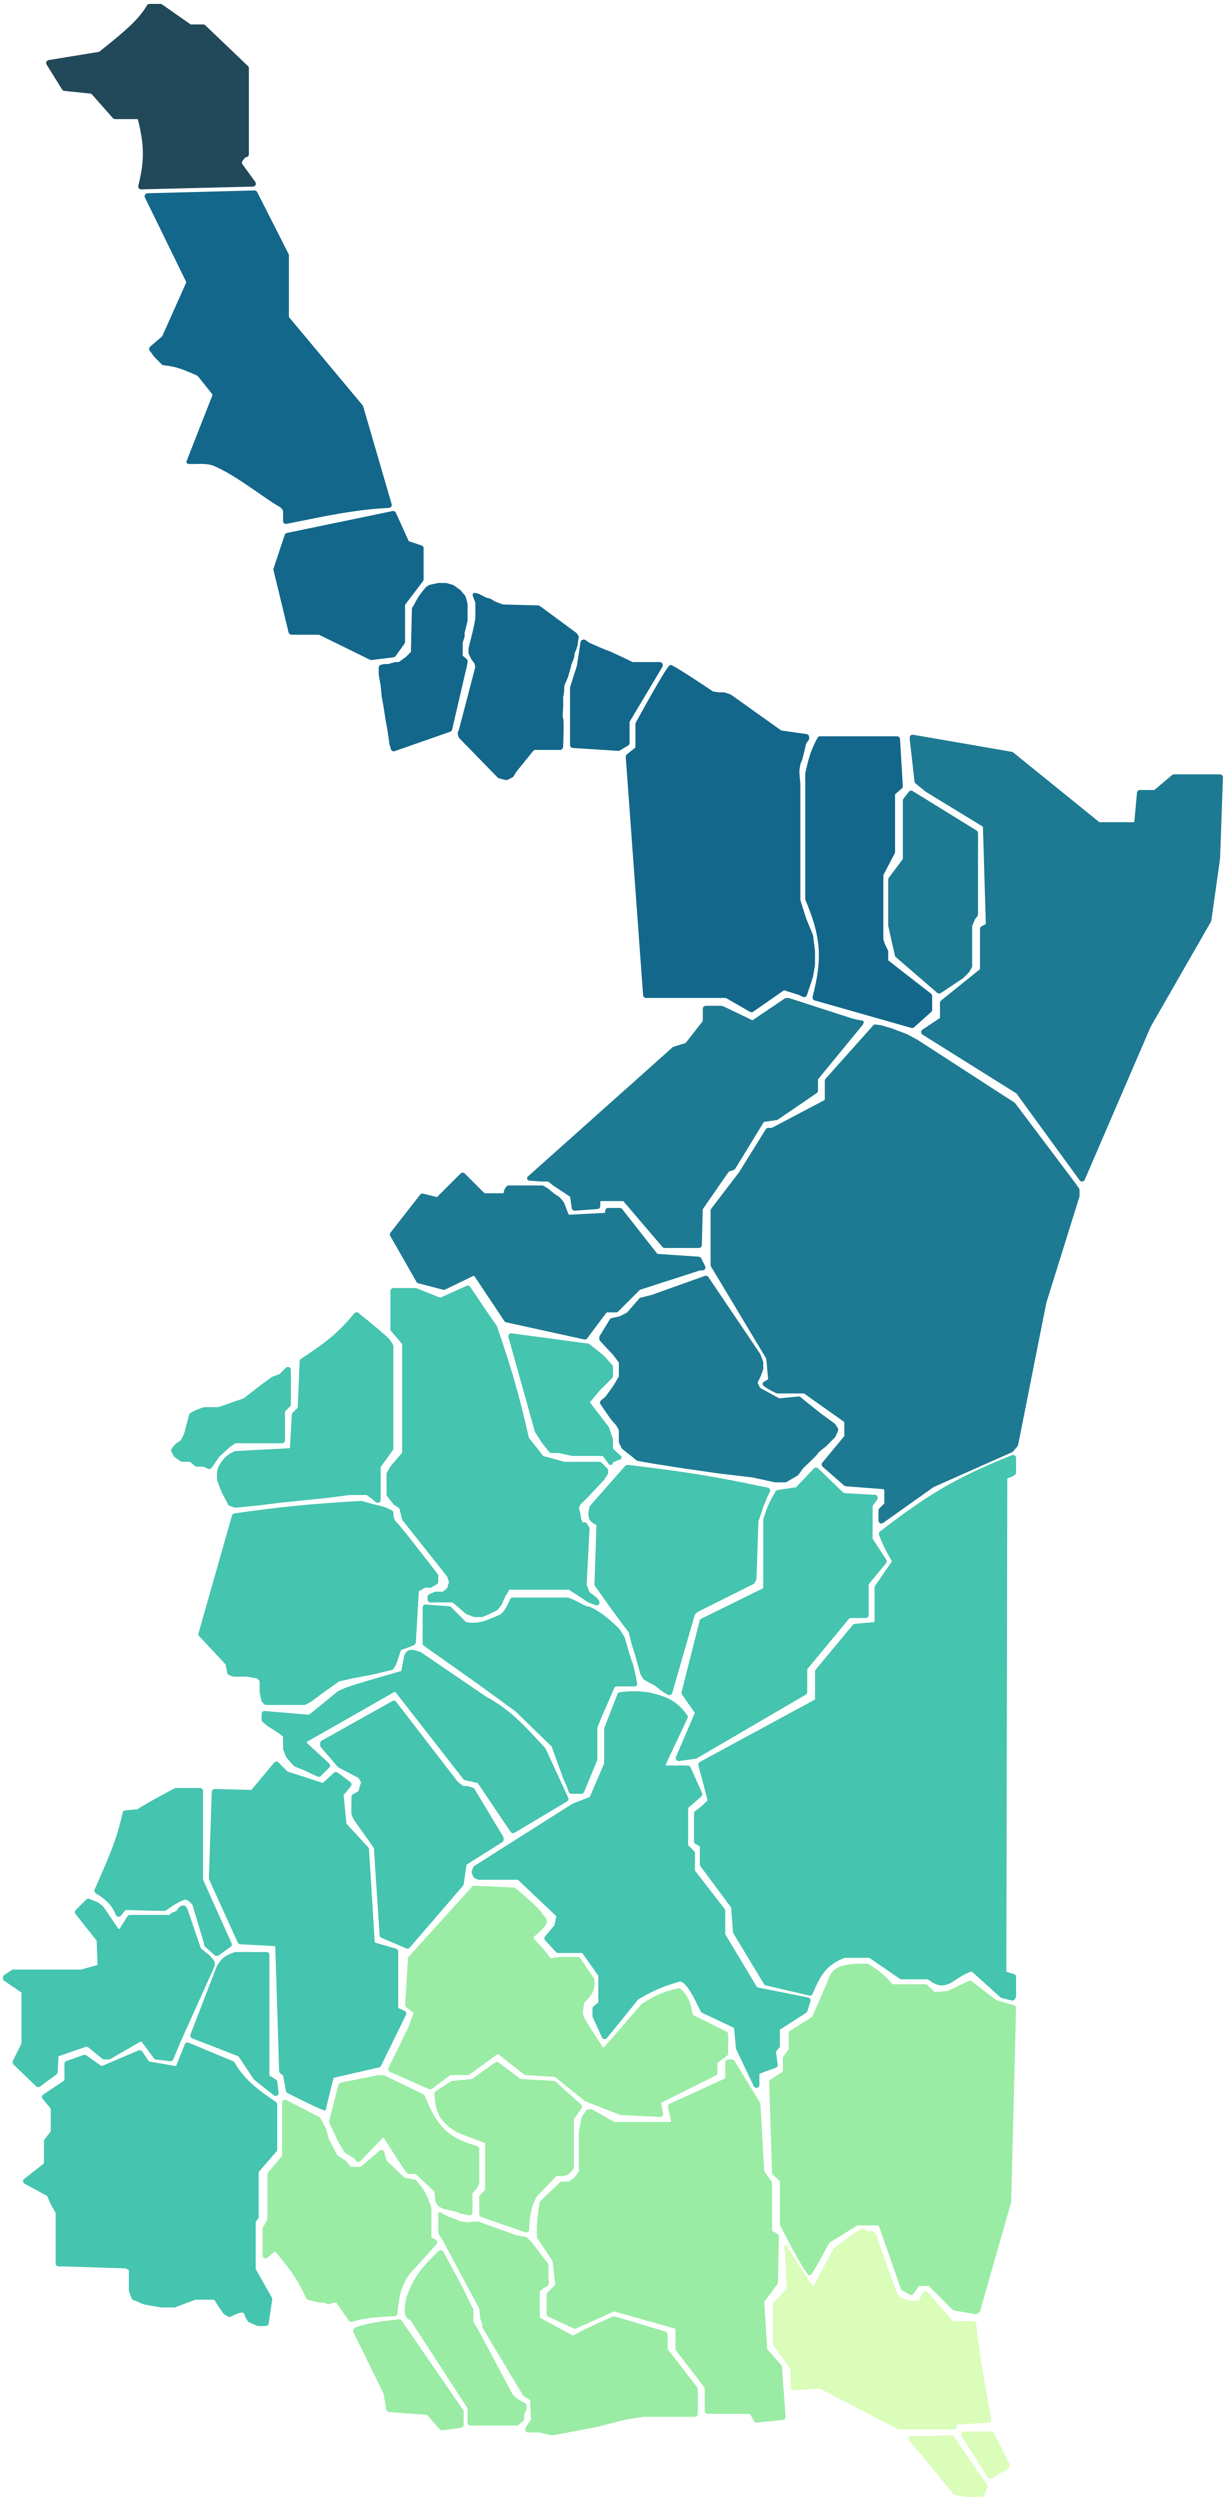 <svg width="627" height="1280" viewBox="0 0 627 1280" fill="none" xmlns="http://www.w3.org/2000/svg">
<g id="Fiscalias_de_Distrito_FGJ">
<rect width="627" height="1280" fill="white"/>
<path id="FD1-NuevoLaredo" d="M32.241 45.583L24.29 32.772C23.914 32.167 24.274 31.373 24.978 31.258L50.743 27.042C50.912 27.014 51.073 26.942 51.206 26.836C65.078 15.822 71.56 10.08 75.709 3.005C75.891 2.694 76.223 2.5 76.583 2.5H82.185C82.39 2.5 82.59 2.563 82.758 2.681L97.242 12.819C97.41 12.937 97.61 13 97.815 13H104.099C104.356 13 104.604 13.099 104.79 13.277L126.691 34.205C126.888 34.393 127 34.654 127 34.928V79C127 79.552 126.552 80 126 80H125.981C125.677 80 125.39 80.138 125.2 80.375L123.719 82.226C123.577 82.403 123.5 82.624 123.5 82.851V83.675C123.5 83.886 123.567 84.092 123.691 84.263L130.38 93.459C130.854 94.111 130.401 95.027 129.596 95.047L72.326 96.467C71.662 96.484 71.166 95.859 71.328 95.215C74.5 82.514 74.482 74.746 71.188 61.263C71.079 60.817 70.678 60.5 70.219 60.5H58.95C58.664 60.5 58.391 60.377 58.202 60.163L47.258 47.792C47.092 47.604 46.862 47.486 46.612 47.46L32.988 46.05C32.68 46.019 32.404 45.846 32.241 45.583Z" fill="#22495A" stroke="#22495A"/>
<g id="FD2-Reynosa">
<path id="RioBravo" d="M459.557 377.5H420.09C419.726 377.5 419.39 377.698 419.216 378.018C416.124 383.714 414.782 387.841 413.023 395.893C413.008 395.963 413 396.033 413 396.105V460.32C413 460.454 413.028 460.566 413.081 460.69C421.366 480.271 421.648 491.38 416.746 510.546C416.612 511.073 416.918 511.619 417.441 511.768L466.97 525.849C467.3 525.943 467.655 525.861 467.91 525.633L476.667 517.798C476.879 517.608 477 517.337 477 517.053V509.989C477 509.68 476.858 509.389 476.614 509.2L454.886 492.3C454.642 492.111 454.5 491.82 454.5 491.511V487.259C454.5 487.089 454.457 486.923 454.376 486.774C453.512 485.181 452 482.024 452 480.5V474V463V448.245C452 448.084 452.039 447.925 452.113 447.783L457.887 436.717C457.961 436.575 458 436.416 458 436.255V406.954C458 406.665 458.124 406.391 458.341 406.201L461.631 403.322C461.864 403.119 461.989 402.82 461.971 402.511L460.555 378.441C460.524 377.913 460.087 377.5 459.557 377.5Z" fill="#13678B" stroke="#13678B"/>
<path id="Reynosa" d="M326.111 370.296C327.526 367.693 342.073 341 343.5 341C344.923 341 362.985 353.143 364.846 354.396C364.955 354.47 365.066 354.513 365.196 354.539C366.098 354.713 367.758 355 368.5 355H370.838C370.945 355 371.052 355.017 371.154 355.051L373.858 355.953C373.952 355.984 374.041 356.029 374.122 356.087L399.802 374.359C399.932 374.452 400.082 374.512 400.24 374.534L413.141 376.377C413.634 376.448 414 376.87 414 377.367V378.167C414 378.383 413.93 378.594 413.8 378.767L412.629 380.327C412.544 380.441 412.484 380.57 412.453 380.709C411.769 383.774 410.391 389.609 410 390C409.6 390.4 409.167 393.167 409 394.5V396L409.5 401.5V421.5V440V460.846C409.5 460.948 409.516 461.05 409.546 461.147L412.5 470.5L415.949 478.876C415.983 478.958 416.006 479.045 416.017 479.133L417 487V493.917C417 493.972 416.995 494.027 416.986 494.082L416.013 499.923C416.004 499.974 415.992 500.025 415.975 500.074L412.865 509.406C412.672 509.983 412.013 510.256 411.469 509.984L409.572 509.036C409.524 509.012 409.474 508.992 409.423 508.976L401.968 506.646C401.673 506.554 401.352 506.603 401.098 506.78L385.521 517.637C385.203 517.858 384.786 517.876 384.45 517.682L372.232 510.634C372.08 510.546 371.908 510.5 371.732 510.5H330.93C330.406 510.5 329.971 510.095 329.932 509.573L321.038 387.525C321.014 387.196 321.154 386.877 321.411 386.671L325.625 383.3C325.862 383.11 326 382.823 326 382.519V370.754C326 370.587 326.031 370.443 326.111 370.296Z" fill="#13678B" stroke="#13678B"/>
<path id="DiazOrdaz" d="M296.012 340.923L297.87 328.848C297.945 328.36 298.364 328 298.858 328H299.167C299.383 328 299.594 328.07 299.767 328.2L301.41 329.432C301.47 329.477 301.533 329.515 301.601 329.545C304.635 330.892 310.604 333.5 311 333.5C311.394 333.5 319.567 337.374 323.798 339.403C323.933 339.468 324.078 339.5 324.228 339.5H338C338.552 339.5 339 339.948 339 340.5V340.724C339 340.905 338.951 341.082 338.859 341.237L322.141 369.263C322.049 369.418 322 369.595 322 369.776V380.434C322 380.785 321.816 381.111 321.514 381.291L319.5 382.5L317.267 383.84C317.093 383.944 316.892 383.993 316.689 383.98L293.5 382.5C292.948 382.5 292.5 382.052 292.5 381.5V352.155C292.5 352.052 292.516 351.95 292.547 351.852L295.976 341.074C295.992 341.025 296.004 340.974 296.012 340.923Z" fill="#13678B" stroke="#13678B"/>
<path id="Camargo" d="M243.936 308.33L242.632 304.852C242.552 304.638 242.604 304.396 242.766 304.234C242.911 304.089 243.122 304.03 243.321 304.08L244.894 304.473C244.964 304.491 245.033 304.516 245.098 304.549L247 305.5L248.902 306.451C248.967 306.484 249.036 306.509 249.106 306.527L250.856 306.964C250.951 306.988 251.043 307.026 251.128 307.077L253.422 308.453C253.474 308.484 253.529 308.511 253.585 308.532L257.343 309.941C257.447 309.98 257.557 310.002 257.667 310.005L275.686 310.492C275.891 310.497 276.088 310.565 276.253 310.686L294.859 324.396C294.952 324.465 295.033 324.549 295.097 324.646L295.77 325.655C295.917 325.876 295.97 326.145 295.921 326.406C295.746 327.336 295.5 328.812 295.5 329.5C295.5 330.5 295 331 295 331.5C295 331.875 294.415 333.157 294.067 333.865C294.023 333.955 293.992 334.05 293.975 334.148L293.52 336.881C293.507 336.96 293.484 337.037 293.453 337.111C292.94 338.314 292 340.612 292 341C292 341.4 291.667 342.5 291.5 343L290.5 346.5C290.167 347.333 289.4 349.2 289 350C288.5 351 288.5 352.5 288.5 353.5C288.5 354.27 288.191 356.03 288.019 356.903C288.006 356.968 288 357.032 288 357.098V362C288 362.5 287.5 367.5 288 368C288.4 368.4 288.167 377.167 288 381.5V382.264C288 382.419 287.964 382.572 287.894 382.711L287.776 382.947C287.607 383.286 287.261 383.5 286.882 383.5H275H273.914C273.649 383.5 273.395 383.605 273.207 383.793L272.5 384.5L264 395L262.65 397.25C262.552 397.413 262.41 397.545 262.24 397.63L261.5 398L259.831 398.835C259.617 398.941 259.373 398.968 259.141 398.91L255.775 398.069C255.595 398.024 255.431 397.93 255.302 397.797L235.66 377.664C235.555 377.556 235.475 377.426 235.427 377.282L235.051 376.154C235.017 376.052 235 375.945 235 375.838V375.236C235 375.081 235.036 374.928 235.106 374.789L235.453 374.093C235.484 374.031 235.509 373.966 235.526 373.899L243.935 341.747C243.978 341.585 243.979 341.415 243.938 341.252L243.549 339.696C243.517 339.567 243.459 339.445 243.379 339.338L242.054 337.572C242.018 337.524 241.987 337.473 241.96 337.419L241.5 336.5L240.606 334.711C240.536 334.572 240.5 334.419 240.5 334.264V332.123C240.5 332.041 240.51 331.96 240.53 331.881L241.5 328L242.5 324L243.5 319.5L243.986 316.582C243.995 316.527 244 316.472 244 316.417V313V308.681C244 308.561 243.978 308.442 243.936 308.33Z" fill="#13678B" stroke="#13678B"/>
<path id="Guerrero" d="M95.795 144.08L74.683 100.898C74.364 100.244 74.828 99.478 75.555 99.459L130.368 98.017C130.754 98.007 131.111 98.219 131.286 98.564L147.392 130.287C147.463 130.427 147.5 130.582 147.5 130.739V162.137C147.5 162.372 147.582 162.599 147.732 162.778L185.366 207.839C185.454 207.945 185.52 208.068 185.558 208.201L200.144 258.279C200.325 258.901 199.874 259.528 199.227 259.561C182.406 260.422 169.113 263.193 146.707 267.754C146.087 267.881 145.5 267.408 145.5 266.776V261.77C145.5 260.901 144.143 259.396 143.367 259.003C137.424 255.993 121.062 242.711 109.5 238C104.588 235.998 95.5 238 96 236.5C96.463 235.111 107.638 206.728 109.295 202.52C109.427 202.186 109.362 201.827 109.138 201.548L101.653 192.192C101.553 192.066 101.421 191.965 101.274 191.9C94.376 188.862 90.392 187.137 83.866 186.532C83.631 186.511 83.409 186.408 83.242 186.242L79.55 182.55C79.517 182.517 79.486 182.481 79.457 182.443L77.062 179.25C76.746 178.828 76.811 178.233 77.211 177.89L83.329 172.646C83.442 172.55 83.531 172.43 83.592 172.295L95.809 144.927C95.93 144.656 95.925 144.346 95.795 144.08Z" fill="#13678B" stroke="#13678B"/>
<path id="Mier" d="M201.215 262.163L147.064 273.383C146.715 273.455 146.431 273.708 146.318 274.046L140.591 291.227C140.531 291.406 140.523 291.597 140.568 291.779L148.315 323.736C148.423 324.184 148.825 324.5 149.287 324.5H163.268C163.421 324.5 163.571 324.535 163.708 324.602L189.732 337.368C189.907 337.454 190.103 337.487 190.296 337.463L201.565 336.054C201.842 336.02 202.092 335.871 202.255 335.643L206.814 329.261C206.935 329.091 207 328.888 207 328.68V309.837C207 309.618 207.072 309.406 207.204 309.232L216.296 297.268C216.428 297.094 216.5 296.882 216.5 296.663V280.721C216.5 280.29 216.225 279.908 215.816 279.772L209.415 277.638C209.15 277.55 208.935 277.355 208.82 277.101L202.33 262.73C202.137 262.303 201.674 262.068 201.215 262.163Z" fill="#13678B" stroke="#13678B"/>
<path id="MiguelAleman" d="M194.5 345.41V341.82C194.5 341.343 194.836 340.933 195.304 340.839L196.903 340.519C196.967 340.507 197.033 340.5 197.099 340.5H198.86C198.953 340.5 199.045 340.487 199.135 340.462L202.365 339.538C202.455 339.513 202.547 339.5 202.64 339.5H204.167C204.383 339.5 204.594 339.43 204.767 339.3L206.5 338L207.918 337.055C207.972 337.018 208.023 336.977 208.07 336.93L209.5 335.5L210.716 334.284C210.898 334.102 211.003 333.856 211.009 333.599L211.494 311.791C211.498 311.601 211.556 311.416 211.661 311.258L212.5 310L213.5 308L215 305.5L216.5 303.5L218.403 301.121C218.467 301.041 218.544 300.971 218.629 300.914L219.845 300.104C219.947 300.035 220.062 299.986 220.182 299.959L224.393 299.024C224.464 299.008 224.537 299 224.61 299H228.36C228.453 299 228.545 299.013 228.635 299.038L231.834 299.953C231.944 299.984 232.048 300.034 232.14 300.1L235.395 302.425C235.465 302.475 235.528 302.533 235.582 302.599L237.865 305.338C237.954 305.445 238.02 305.569 238.058 305.703L238.962 308.865C238.987 308.955 239 309.047 239 309.14V312.5V317.877C239 317.959 238.99 318.04 238.97 318.119L237.53 323.881C237.51 323.96 237.5 324.041 237.5 324.123V325.838C237.5 325.945 237.483 326.052 237.449 326.154L236.551 328.846C236.517 328.948 236.5 329.055 236.5 329.162V333.5V335.519C236.5 335.823 236.638 336.11 236.875 336.3L238.625 337.7C238.862 337.89 239 338.177 239 338.481V339.386C239 339.462 238.991 339.537 238.974 339.611L231.124 373.464C231.047 373.798 230.804 374.069 230.481 374.182L202.001 384.15C201.458 384.34 200.867 384.034 200.709 383.481L200 381L199 374L198 368.5L197 362L196 356.5L195.5 351L194.516 345.589C194.505 345.53 194.5 345.47 194.5 345.41Z" fill="#13678B" stroke="#13678B"/>
</g>
<g id="FD3-Matamoros">
<path id="Cruillas" d="M334 663.5L361.269 653.761C361.699 653.607 362.179 653.765 362.434 654.143L388.934 693.402C388.978 693.467 389.014 693.537 389.041 693.611L390.436 697.33C390.478 697.442 390.5 697.561 390.5 697.681V700.819C390.5 700.939 390.478 701.058 390.436 701.17L389 705L387.724 707.553C387.583 707.834 387.583 708.166 387.724 708.447L388.86 710.719C388.951 710.902 389.096 711.052 389.275 711.15L394.5 714L398.729 716.349C398.905 716.447 399.108 716.49 399.309 716.471L409.085 715.54C409.351 715.514 409.615 715.596 409.82 715.767L412.5 718L420 724L427.338 729.381C427.445 729.459 427.535 729.559 427.604 729.673L428.737 731.562C428.902 731.837 428.925 732.175 428.799 732.47L427.576 735.323C427.526 735.44 427.454 735.546 427.364 735.636L426 737L422.559 740.441C422.52 740.48 422.478 740.515 422.434 740.548C421.244 741.402 418.893 743.215 418.5 744C418.104 744.792 413.431 749.24 411.073 751.432C411.023 751.478 410.98 751.528 410.941 751.583L408.625 754.826C408.542 754.941 408.437 755.037 408.315 755.108L402.734 758.364C402.581 758.453 402.407 758.5 402.23 758.5H397.107C397.036 758.5 396.965 758.492 396.895 758.477L385.5 756L368.5 754L351 751.5L335 749L326.762 747.546C326.59 747.516 326.43 747.441 326.296 747.33L323.5 745L319.179 741.639C319.061 741.548 318.965 741.431 318.899 741.297L317.606 738.711C317.536 738.572 317.5 738.419 317.5 738.264V735.5V732.277C317.5 732.096 317.451 731.918 317.357 731.762L316.043 729.572C316.015 729.524 315.982 729.479 315.945 729.436L313 726L308.016 718.751C307.724 718.326 307.803 717.747 308.2 717.416L310.405 715.58C310.468 715.527 310.525 715.466 310.573 715.4L314.5 710L317.357 705.238C317.451 705.082 317.5 704.904 317.5 704.723V701V697.833C317.5 697.617 317.43 697.406 317.3 697.233L314.5 693.5L307.769 686.288C307.596 686.103 307.5 685.859 307.5 685.606V684.781C307.5 684.597 307.551 684.417 307.647 684.26L312.778 675.863C312.92 675.631 313.15 675.467 313.415 675.408L317.38 674.527C317.46 674.509 317.537 674.482 317.61 674.445L321.322 672.589C321.439 672.53 321.544 672.449 321.63 672.35L327.793 665.239C327.928 665.083 328.107 664.973 328.306 664.923L334 663.5Z" fill="#1D7A92" stroke="#1D7A92"/>
<path id="Burgos" d="M224.4 613.1L236.293 601.207C236.683 600.817 237.317 600.817 237.707 601.207L247.707 611.207C247.895 611.395 248.149 611.5 248.414 611.5H257.64C258.115 611.5 258.5 611.115 258.5 610.64C258.5 610.547 258.515 610.455 258.544 610.368L258.958 609.127C258.986 609.043 259.025 608.963 259.074 608.889L259.703 607.945C259.889 607.667 260.201 607.5 260.535 607.5H277.723C277.904 607.5 278.082 607.549 278.238 607.643L280.434 608.96C280.478 608.987 280.52 609.017 280.559 609.049L283.5 611.5L286.371 613.414C286.456 613.471 286.533 613.541 286.597 613.621L288.4 615.876C288.466 615.958 288.519 616.05 288.556 616.149L290 620L290.734 621.836C290.893 622.233 291.287 622.485 291.714 622.463L309.551 621.549C310.083 621.521 310.5 621.082 310.5 620.55V620C310.5 619.448 310.948 619 311.5 619H317.515C317.821 619 318.111 619.141 318.3 619.381L336.225 642.151C336.4 642.373 336.661 642.511 336.943 642.53L357.929 643.961C358.283 643.985 358.597 644.195 358.756 644.512L360.776 648.553C361.109 649.218 360.625 650 359.882 650H358.657C358.553 650 358.449 650.016 358.35 650.048L327.73 659.926C327.579 659.975 327.442 660.058 327.329 660.171L316.293 671.207C316.105 671.395 315.851 671.5 315.586 671.5H311C310.685 671.5 310.389 671.648 310.2 671.9L300.386 684.985C300.151 685.299 299.754 685.446 299.372 685.362L259.394 676.586C259.141 676.531 258.92 676.38 258.776 676.164L243.483 653.225C243.206 652.809 242.665 652.662 242.216 652.88L227.831 659.84C227.617 659.943 227.374 659.967 227.144 659.908L214.408 656.606C214.147 656.538 213.925 656.368 213.791 656.134L200.333 632.583C200.132 632.23 200.163 631.791 200.413 631.471L215.6 612.013C215.843 611.701 216.247 611.562 216.631 611.658L223.451 613.363C223.791 613.448 224.152 613.348 224.4 613.1Z" fill="#1D7A92" stroke="#1D7A92"/>
<path id="ValleHermoso" d="M463.211 409.229L465.949 405.709C466.262 405.305 466.829 405.203 467.264 405.472L500.025 425.707C500.32 425.889 500.5 426.211 500.5 426.558V468.167C500.5 468.383 500.43 468.594 500.3 468.767L499.072 470.404C499.024 470.468 498.984 470.537 498.953 470.61L497.581 473.811C497.528 473.936 497.5 474.07 497.5 474.205V494.723C497.5 494.904 497.451 495.082 497.357 495.238L496.063 497.394C496.021 497.465 495.971 497.529 495.913 497.587L493.07 500.43C493.023 500.477 492.972 500.518 492.918 500.555L488.5 503.5L481.633 508.078C481.259 508.327 480.765 508.297 480.424 508.003L459.247 489.714C459.087 489.575 458.974 489.388 458.927 489.182L457.5 483L455.524 474.107C455.508 474.036 455.5 473.963 455.5 473.89V450.333C455.5 450.117 455.57 449.906 455.7 449.733L462.8 440.267C462.93 440.094 463 439.883 463 439.667V409.843C463 409.621 463.074 409.405 463.211 409.229Z" fill="#1D7A92" stroke="#1D7A92"/>
<path id="Matamoros" d="M468.954 400.096L466.5 378.5V377.688C466.5 377.067 467.059 376.597 467.671 376.703L518.244 385.456C518.412 385.485 518.57 385.556 518.702 385.664L562.725 421.277C562.903 421.421 563.125 421.5 563.354 421.5H580.587C581.104 421.5 581.536 421.106 581.583 420.591L582.917 405.909C582.964 405.394 583.396 405 583.913 405H591.135C591.371 405 591.599 404.917 591.779 404.765L600.721 397.235C600.901 397.083 601.129 397 601.365 397H624.964C625.53 397 625.983 397.47 625.963 398.035L624.5 439.5L620.027 471.309C620.009 471.435 619.967 471.557 619.904 471.667L589 525.5L555.194 603.89C554.888 604.601 553.924 604.709 553.468 604.083L521.114 559.656C521.039 559.553 520.944 559.465 520.836 559.397L472.811 529.321C472.196 528.936 472.184 528.044 472.787 527.642L481.555 521.797C481.833 521.611 482 521.299 482 520.965V513.479C482 513.176 482.137 512.89 482.373 512.7L502.127 496.8C502.363 496.61 502.5 496.324 502.5 496.021V475.618C502.5 475.239 502.714 474.893 503.053 474.724L504.929 473.786C505.277 473.611 505.493 473.251 505.481 472.862L504.016 423.542C504.006 423.204 503.826 422.894 503.537 422.718L474.5 405L469.314 400.757C469.113 400.592 468.984 400.355 468.954 400.096Z" fill="#1D7A92" stroke="#1D7A92"/>
<path id="Mendez" d="M270.742 602.784L344.837 536.645C344.944 536.55 345.071 536.478 345.209 536.436L351.2 534.592C351.395 534.532 351.568 534.414 351.693 534.253L360.288 523.272C360.425 523.096 360.5 522.879 360.5 522.655V516.5C360.5 515.948 360.946 515.5 361.499 515.5H369.5C369.9 515.5 371.333 516.167 372 516.5L384.982 522.751C385.303 522.905 385.681 522.877 385.976 522.678L402.246 511.672C402.412 511.56 402.607 511.5 402.806 511.5H403.842C403.947 511.5 404.051 511.516 404.15 511.548L436.5 522C437.833 522.333 440.7 523 441.5 523C442.3 523 441.833 524 441.5 524.5L418.727 552.223C418.58 552.402 418.5 552.627 418.5 552.858V558.472C418.5 558.802 418.337 559.111 418.064 559.298L398.192 572.869C398.066 572.955 397.921 573.011 397.77 573.033L391.466 573.933C391.171 573.976 390.91 574.147 390.754 574.401L376.191 598.189C376.067 598.39 375.877 598.541 375.654 598.615L373.316 599.395C373.111 599.463 372.933 599.596 372.81 599.774L359.67 618.755C359.559 618.915 359.497 619.104 359.492 619.298L359.025 637.526C359.011 638.068 358.568 638.5 358.025 638.5H340.461C340.168 638.5 339.891 638.372 339.701 638.149L319.799 614.851C319.609 614.628 319.332 614.5 319.039 614.5H308C307.448 614.5 307 614.948 307 615.5V617.571C307 618.095 306.596 618.53 306.074 618.569L294.432 619.431C293.907 619.47 293.442 619.096 293.368 618.575L292.563 612.943C292.523 612.661 292.365 612.41 292.128 612.252L283.5 606.5L281.274 604.719C281.097 604.577 280.876 604.5 280.649 604.5H277.5L271.174 604.048C270.794 604.021 270.5 603.705 270.5 603.325C270.5 603.118 270.588 602.921 270.742 602.784Z" fill="#1D7A92" stroke="#1D7A92"/>
<path id="SanFernando" d="M423.254 552.715L447.643 525.4C447.866 525.15 448.199 525.028 448.53 525.076L451.426 525.489C451.475 525.496 451.524 525.507 451.572 525.522L456.5 527L464.5 530L470 533L514 561.5L519.347 564.903C519.448 564.967 519.537 565.049 519.609 565.145L550 605.5L552.314 608.739C552.435 608.909 552.5 609.112 552.5 609.32V612.348C552.5 612.449 552.485 612.549 552.455 612.645L535.5 667L521.05 739.75C521.017 739.914 520.944 740.067 520.837 740.196L518.649 742.821C518.551 742.939 518.427 743.032 518.287 743.095L478.091 760.96C478.03 760.986 477.973 761.019 477.919 761.058L452.078 779.381C451.416 779.85 450.5 779.377 450.5 778.565V773.414C450.5 773.149 450.605 772.895 450.793 772.707L453.207 770.293C453.395 770.105 453.5 769.851 453.5 769.586V763.118C453.5 762.739 453.286 762.393 452.947 762.224L452.675 762.088C452.56 762.03 452.434 761.995 452.305 761.985L433.332 760.525C433.116 760.509 432.912 760.423 432.75 760.281L421.732 750.641C421.325 750.284 421.275 749.668 421.62 749.251L432.77 735.777C432.919 735.598 433 735.373 433 735.14V728.414C433 728.149 432.895 727.895 432.707 727.707L432.56 727.56C432.52 727.52 432.477 727.484 432.431 727.451L412.26 713.184C412.091 713.064 411.889 713 411.682 713H398.236C398.081 713 397.928 712.964 397.789 712.894L395 711.5L392.5 710L391.394 709.171C390.983 708.863 391.041 708.23 391.5 708L393.462 706.823C393.791 706.625 393.978 706.257 393.943 705.875L393.021 695.728C393.007 695.578 392.96 695.433 392.882 695.304L364.643 648.238C364.549 648.082 364.5 647.904 364.5 647.723V619.838C364.5 619.619 364.572 619.406 364.705 619.231L379 600.5L392.706 578.472C392.889 578.178 393.21 578 393.556 578H395.253C395.415 578 395.575 577.96 395.719 577.885L422.466 563.781C422.795 563.608 423 563.268 423 562.897V553.381C423 553.136 423.09 552.899 423.254 552.715Z" fill="#1D7A92" stroke="#1D7A92"/>
</g>
<g id="FD6-ZonaSur">
<path id="Altamira" d="M403.479 1171.58L402.507 1151.64C402.502 1151.55 402.485 1151.46 402.457 1151.37L402.113 1150.34C402.058 1150.17 402.182 1150 402.358 1150C402.447 1150 402.529 1150.05 402.576 1150.12L415.583 1170.56C415.993 1171.2 416.946 1171.17 417.308 1170.49L427.394 1151.7C427.464 1151.57 427.562 1151.45 427.681 1151.37L438.93 1143.05C438.977 1143.02 439.026 1142.99 439.077 1142.96L441.509 1141.75C441.815 1141.59 442.178 1141.61 442.471 1141.78L444.262 1142.86C444.418 1142.95 444.596 1143 444.777 1143H446.586C446.851 1143 447.105 1143.11 447.293 1143.29L448.317 1144.32C448.437 1144.44 448.525 1144.59 448.571 1144.75L449.5 1148L459.398 1175.22C459.465 1175.4 459.583 1175.56 459.738 1175.68L461.37 1176.9C461.456 1176.97 461.552 1177.02 461.654 1177.05L465.846 1178.45C465.948 1178.48 466.055 1178.5 466.162 1178.5H470.382C470.761 1178.5 471.107 1178.29 471.276 1177.95L473.242 1174.02C473.4 1173.7 473.723 1173.5 474.076 1173.5C474.345 1173.5 474.602 1173.62 474.779 1173.82L487.701 1188.66C487.891 1188.87 488.166 1189 488.455 1189H498.59C499.106 1189 499.537 1189.4 499.587 1189.91C501.149 1205.92 503.481 1217.8 507.297 1238.88C507.404 1239.47 506.97 1240.03 506.37 1240.06L490.445 1240.95C489.915 1240.98 489.5 1241.42 489.5 1241.95V1242.5C489.5 1243.05 489.052 1243.5 488.5 1243.5H460.744C460.584 1243.5 460.426 1243.46 460.284 1243.39L420.249 1222.63C420.086 1222.54 419.903 1222.51 419.72 1222.52L406.569 1223.43C405.991 1223.47 405.5 1223.01 405.5 1222.43V1213.32C405.5 1213.11 405.434 1212.91 405.312 1212.74L396.688 1200.76C396.566 1200.59 396.5 1200.39 396.5 1200.18V1179.89C396.5 1179.64 396.596 1179.4 396.769 1179.21L403.212 1172.31C403.396 1172.11 403.493 1171.85 403.479 1171.58Z" fill="#DAFDB9" stroke="#DAFDB9"/>
<path id="Madero" d="M506.206 1268.03L492.967 1247.03C492.547 1246.37 493.025 1245.5 493.813 1245.5H507.882C508.261 1245.5 508.607 1245.71 508.776 1246.05L516.678 1261.86C516.87 1262.24 516.795 1262.71 516.49 1263.01L515.115 1264.39C515.039 1264.46 514.951 1264.52 514.855 1264.57L511 1266.5L508.252 1268.33C508.088 1268.44 507.895 1268.5 507.697 1268.5H507.052C506.708 1268.5 506.389 1268.32 506.206 1268.03Z" fill="#DAFDB9" stroke="#DAFDB9"/>
<path id="Tampico" d="M488.757 1276.7L466 1249C465.624 1248.62 465.882 1247.98 466.414 1247.97L487.46 1247.51C487.797 1247.5 488.115 1247.67 488.306 1247.95L505.197 1272.56C505.386 1272.83 505.426 1273.19 505.301 1273.5L503.751 1277.37C503.6 1277.75 503.232 1278 502.823 1278H495.576C495.526 1278 495.475 1278 495.424 1277.99L489.378 1277.06C489.135 1277.02 488.914 1276.89 488.757 1276.7Z" fill="#DAFDB9" stroke="#DAFDB9"/>
</g>
<g id="FD4-Victoria">
<path id="Jaumave" d="M107.508 961.766L108.967 917.492C108.985 916.943 109.443 916.511 109.992 916.525L128.516 916.988C128.822 916.996 129.114 916.863 129.31 916.628L140.799 902.841C141.175 902.389 141.859 902.359 142.274 902.774L146.83 907.33C146.942 907.442 147.078 907.525 147.229 907.574L164.943 913.319C165.287 913.431 165.664 913.348 165.93 913.103L171.388 908.065C171.743 907.738 172.28 907.71 172.666 908L179.165 912.874C179.621 913.215 179.7 913.867 179.339 914.307L175.762 918.679C175.594 918.885 175.515 919.148 175.541 919.412L176.967 933.668C176.988 933.883 177.079 934.086 177.226 934.246L188.26 946.239C188.415 946.408 188.508 946.625 188.522 946.854L191.457 994.299C191.483 994.719 191.77 995.079 192.175 995.197L202.78 998.29C203.207 998.414 203.5 998.806 203.5 999.25V1027.85C203.5 1028.25 203.733 1028.6 204.094 1028.76L207.051 1030.08C207.569 1030.31 207.792 1030.92 207.542 1031.43L194.71 1057.57C194.577 1057.84 194.329 1058.04 194.036 1058.11L171.093 1063.36C170.729 1063.45 170.442 1063.73 170.349 1064.09C168.975 1069.42 166.5 1079.23 166.5 1080C166.5 1080.78 154.066 1074.61 147.439 1071.22C147.16 1071.08 146.968 1070.82 146.914 1070.51L145.569 1062.89C145.525 1062.64 145.387 1062.42 145.184 1062.26L143.885 1061.29C143.642 1061.11 143.495 1060.82 143.485 1060.52L141.528 996.92C141.512 996.4 141.101 995.979 140.581 995.952L123.106 995.032C122.734 995.012 122.403 994.787 122.249 994.447L107.597 962.213C107.533 962.073 107.503 961.92 107.508 961.766Z" fill="#45C4AF" stroke="#45C4AF"/>
<path id="SotoLaMarina" d="M520 754C520 755.017 517.846 755.866 516.276 756.304C515.825 756.43 515.499 756.833 515.498 757.301L515.001 1009.25C515.001 1009.7 515.29 1010.09 515.714 1010.21L519.287 1011.29C519.71 1011.41 520 1011.8 520 1012.24V1022.2C520 1022.39 519.942 1022.59 519.832 1022.75L519.391 1023.41C519.156 1023.77 518.726 1023.93 518.316 1023.83L513.241 1022.56C513.083 1022.52 512.936 1022.44 512.815 1022.33L498.368 1009.33C498.136 1009.12 497.819 1009.03 497.515 1009.1C494.99 1009.69 492.483 1011.16 487.5 1014.5C483.149 1016.9 480.547 1016.73 475.77 1013.2C475.596 1013.07 475.383 1013 475.166 1013H461.811C461.608 1013 461.411 1012.94 461.244 1012.82L445.756 1002.18C445.589 1002.06 445.392 1002 445.189 1002H432.691C432.565 1002 432.437 1002.02 432.32 1002.07C423.105 1005.77 419.957 1010.71 415.825 1020.71C415.637 1021.16 415.147 1021.42 414.669 1021.31L392.41 1016.1C392.148 1016.03 391.921 1015.87 391.782 1015.64L376.123 989.703C376.042 989.57 375.994 989.419 375.982 989.263L375.022 976.788C375.008 976.6 374.94 976.42 374.827 976.268L359.198 955.266C359.069 955.093 359 954.884 359 954.669V945.618C359 945.239 358.786 944.893 358.447 944.724L356.553 943.776C356.214 943.607 356 943.261 356 942.882V928.523C356 928.196 356.161 927.889 356.429 927.7C358.636 926.146 360.108 924.904 362.603 922.4C362.849 922.153 362.948 921.793 362.863 921.454C361.421 915.703 360.349 911.631 358.208 903.765C358.086 903.317 358.289 902.844 358.697 902.623L417.476 870.784C417.799 870.609 418 870.271 418 869.904V855.861C418 855.628 418.082 855.402 418.23 855.222L437.235 832.32C437.405 832.115 437.649 831.986 437.914 831.962L447.591 831.083C448.106 831.036 448.5 830.604 448.5 830.087V812.812C448.5 812.609 448.562 812.41 448.678 812.243L457.137 800.024C457.358 799.704 457.374 799.285 457.178 798.949C454.182 793.808 452.574 790.695 450.747 785.685C450.599 785.278 450.738 784.816 451.082 784.552C474.793 766.333 489.481 757.104 518.625 745.543C519.28 745.283 520 745.762 520 746.466V754Z" fill="#45C4AF" stroke="#45C4AF"/>
<path id="SanNicolas" d="M274.46 732.858L260.91 684.463C260.716 683.771 261.293 683.106 262.005 683.202L301.225 688.463C301.405 688.487 301.575 688.56 301.717 688.673L308.936 694.449C308.979 694.483 309.018 694.52 309.055 694.561L313.243 699.215C313.409 699.398 313.5 699.637 313.5 699.884V704.586C313.5 704.851 313.395 705.105 313.207 705.293L307 711.5L302.021 717.384C301.717 717.743 301.705 718.266 301.992 718.64L311.397 730.866C311.465 730.955 311.518 731.054 311.553 731.16L313.449 736.846C313.483 736.948 313.5 737.055 313.5 737.162V741.558C313.5 741.839 313.619 742.108 313.827 742.298L317.629 745.754C318.113 746.194 317.802 747 317.147 747C317.05 747 316.954 747.02 316.865 747.058L313.914 748.323C313.663 748.43 313.5 748.677 313.5 748.95C313.5 749.607 312.664 749.886 312.27 749.36L309.3 745.4C309.111 745.148 308.815 745 308.5 745H305.5H299.5H293.114C293.038 745 292.963 744.991 292.889 744.974L286.611 743.526C286.537 743.509 286.462 743.5 286.386 743.5H282.481C282.177 743.5 281.89 743.362 281.7 743.125L278 738.5L274.579 733.125C274.527 733.042 274.487 732.952 274.46 732.858Z" fill="#45C4AF" stroke="#45C4AF"/>
<path id="SanCarlos" d="M200.5 680.63V661.5V661C200.5 660.448 200.948 660 201.5 660H202.5H212.807C212.935 660 213.061 660.024 213.179 660.072L225.106 664.843C225.358 664.943 225.64 664.937 225.887 664.827L239.228 658.846C239.674 658.646 240.197 658.795 240.468 659.201C244.536 665.296 252.143 676.604 253.898 678.871C253.968 678.961 254.02 679.057 254.057 679.165C261.726 701.365 265.31 713.94 270.448 736.275C270.482 736.421 270.549 736.561 270.643 736.678L274.5 741.5L277.788 745.728C277.925 745.904 278.118 746.029 278.335 746.084L282 747L288.865 748.962C288.955 748.987 289.047 749 289.14 749H298H307.086C307.351 749 307.605 749.105 307.793 749.293L310.707 752.207C310.895 752.395 311 752.649 311 752.914V754.197C311 754.395 310.942 754.588 310.832 754.752L309.046 757.431C309.015 757.477 308.981 757.52 308.943 757.56L301.5 765.5L297.115 769.885C297.039 769.961 296.975 770.049 296.927 770.145L296.174 771.652C296.062 771.876 296.038 772.133 296.105 772.374C296.456 773.641 297 775.777 297 776.5C297 777.134 297.419 778.439 297.759 779.368C297.899 779.752 298.268 780 298.677 780H299.434C299.785 780 300.111 780.184 300.291 780.486L301.343 782.238C301.445 782.409 301.495 782.606 301.484 782.805L300.011 811.292C300.004 811.429 300.025 811.566 300.073 811.695L301.397 815.226C301.464 815.405 301.581 815.561 301.734 815.675L305.363 818.397C305.454 818.465 305.532 818.548 305.595 818.643L306.489 819.983C306.921 820.632 306.456 821.5 305.677 821.5C305.56 821.5 305.444 821.479 305.334 821.438L301.608 820.04C301.536 820.014 301.468 819.979 301.404 819.936L297 817L291.746 813.656C291.585 813.554 291.399 813.5 291.209 813.5H263H261.118C260.739 813.5 260.393 813.714 260.224 814.053L259.5 815.5L258.547 816.929C258.516 816.976 258.488 817.026 258.465 817.078L256.552 821.382C256.518 821.46 256.473 821.534 256.419 821.601L254.637 823.828C254.547 823.941 254.433 824.034 254.304 824.098L250.5 826L247.189 827.419C247.064 827.472 246.93 827.5 246.795 827.5H243.181C243.061 827.5 242.942 827.478 242.83 827.436L239.17 826.064C239.058 826.022 238.954 825.959 238.863 825.88L235 822.5L232.278 820.232C232.098 820.082 231.872 820 231.638 820H220.5C219.948 820 219.5 819.552 219.5 819V817.659C219.5 817.259 219.738 816.898 220.106 816.74L222.811 815.581C222.936 815.528 223.07 815.5 223.205 815.5H226.649C226.876 815.5 227.097 815.423 227.274 815.281L229.251 813.699C229.413 813.57 229.531 813.393 229.588 813.193L230.415 810.297C230.47 810.104 230.466 809.898 230.402 809.707L229.556 807.167C229.519 807.057 229.463 806.953 229.391 806.862L206.634 778.169C206.546 778.058 206.482 777.929 206.448 777.79L205.094 772.375C205.033 772.134 204.885 771.924 204.678 771.786L202.135 770.09C202.046 770.03 201.966 769.957 201.9 769.872L198.711 765.771C198.574 765.595 198.5 765.379 198.5 765.157V754.766C198.5 754.592 198.545 754.421 198.632 754.269L200.453 751.083C200.484 751.028 200.521 750.976 200.562 750.928L206.259 744.281C206.415 744.1 206.5 743.869 206.5 743.63V688.37C206.5 688.131 206.415 687.9 206.259 687.719L200.741 681.281C200.585 681.1 200.5 680.869 200.5 680.63Z" fill="#45C4AF" stroke="#45C4AF"/>
<path id="Mainero" d="M95 733.5L97.385 724.438C97.458 724.159 97.647 723.926 97.905 723.798L100.5 722.5L104.33 721.064C104.442 721.022 104.561 721 104.681 721H111.829C111.942 721 112.055 720.981 112.162 720.943L120.5 718L124.837 716.554C124.945 716.518 125.046 716.464 125.135 716.395L129.5 713L134 709.5L139.39 705.58C139.463 705.527 139.543 705.484 139.627 705.452L143.297 704.076C143.431 704.026 143.552 703.948 143.653 703.847L146.793 700.707C147.423 700.077 148.5 700.523 148.5 701.414V719.086C148.5 719.351 148.395 719.605 148.207 719.793L145.793 722.207C145.605 722.395 145.5 722.649 145.5 722.914V737.5C145.5 738.052 145.052 738.5 144.5 738.5H132.5H120.803C120.605 738.5 120.412 738.558 120.248 738.668L117.562 740.458C117.521 740.486 117.481 740.517 117.444 740.55L112.085 745.423C112.028 745.474 111.978 745.532 111.935 745.594L107.994 751.287C107.71 751.696 107.169 751.835 106.724 751.612L104.711 750.606C104.572 750.536 104.419 750.5 104.264 750.5H100.862C100.628 750.5 100.402 750.418 100.222 750.268L97.778 748.232C97.598 748.082 97.372 748 97.138 748H93.32C93.112 748 92.909 747.935 92.739 747.814L89.702 745.644C89.569 745.55 89.462 745.424 89.389 745.278L88.269 743.039C88.104 742.707 88.133 742.311 88.357 742.016C89.308 740.763 90.948 738.851 92 738.5C93.2 738.1 94.5 735 95 733.5Z" fill="#45C4AF" stroke="#45C4AF"/>
<path id="Villagran" d="M154.435 696.215C167.892 687.381 174.285 682.09 181.871 672.778C182.22 672.35 182.845 672.276 183.276 672.622C188.492 676.811 197.859 684.479 199 686C200.014 687.351 200.623 688.322 200.888 688.792C200.964 688.927 201 689.081 201 689.236V741.677C201 741.887 200.934 742.092 200.811 742.262L194.689 750.738C194.566 750.908 194.5 751.113 194.5 751.323V753V763.5V768C194.5 768.552 194.052 769 193.5 769H193.414C193.149 769 192.895 768.895 192.707 768.707L192.05 768.05C192.017 768.017 191.981 767.986 191.943 767.957L188.267 765.2C188.094 765.07 187.883 765 187.667 765H184.5H179L167.5 766.5L153 768L143 769L131 770.5L120.71 771.48C120.572 771.493 120.432 771.477 120.299 771.433L117.881 770.627C117.637 770.546 117.433 770.373 117.313 770.144L114.385 764.581C113.899 763.658 111.802 758.516 111.706 757.476C111.504 755.288 111.563 752.639 112.5 751C114.474 747.545 116.098 745.459 120.332 743.574C120.442 743.525 120.561 743.497 120.681 743.49L148.104 742.047C148.614 742.02 149.021 741.614 149.05 741.104L149.979 724.381C149.992 724.136 150.096 723.904 150.27 723.73L152.724 721.276C152.901 721.099 153.006 720.861 153.016 720.61L153.979 697.014C153.992 696.691 154.165 696.392 154.435 696.215Z" fill="#45C4AF" stroke="#45C4AF"/>
<path id="Hidalgo" d="M102.155 836.457L119.322 776.125C119.43 775.745 119.758 775.463 120.149 775.408C143.862 772.05 158.074 770.572 184.834 769.01C184.943 769.003 185.053 769.015 185.158 769.043L190.5 770.5L196.416 771.979C196.472 771.993 196.527 772.012 196.579 772.035L200.406 773.736C200.767 773.897 200.998 774.255 201.016 774.649C201.091 776.278 201.453 778.802 202.5 779.5C203.688 780.292 217.06 797.482 223.797 806.236C223.931 806.411 224 806.62 224 806.84V809.92C224 810.279 223.808 810.61 223.496 810.788L220.731 812.368C220.579 812.455 220.408 812.5 220.234 812.5H217.766C217.592 812.5 217.421 812.545 217.269 812.632L214.504 814.212C214.192 814.39 214 814.721 214 815.08V815.5L212.533 840.922C212.513 841.28 212.303 841.599 211.982 841.759L210.5 842.5L205.454 844.335C205.167 844.439 204.944 844.669 204.847 844.958L202.535 851.896C202.512 851.965 202.481 852.032 202.444 852.094L201.217 854.139C201.078 854.37 200.852 854.535 200.591 854.597L190.5 857L180 859L173.691 860.456C173.565 860.485 173.446 860.538 173.34 860.613L165 866.5L159.072 870.946C159.024 870.982 158.973 871.013 158.919 871.04L156.211 872.394C156.072 872.464 155.919 872.5 155.764 872.5H141H136.414C136.149 872.5 135.895 872.395 135.707 872.207L134.706 871.206C134.571 871.071 134.478 870.901 134.437 870.716L133.524 866.607C133.508 866.536 133.5 866.463 133.5 866.39V860.914C133.5 860.649 133.395 860.395 133.207 860.207L132.221 859.221C132.077 859.077 131.893 858.981 131.693 858.944L126.589 858.016C126.53 858.005 126.47 858 126.41 858H119.693C119.565 858 119.439 857.976 119.321 857.928L117.503 857.201C117.189 857.076 116.96 856.8 116.894 856.469L116.056 852.279C116.019 852.096 115.933 851.928 115.806 851.792L102.385 837.413C102.146 837.157 102.059 836.794 102.155 836.457Z" fill="#45C4AF" stroke="#45C4AF"/>
<path id="Jimenez" d="M302.664 771.314L320.654 750.893C320.871 750.647 321.2 750.523 321.526 750.562C350.433 753.954 366.452 756.557 393.227 762.23C393.867 762.365 394.214 763.071 393.922 763.656L392.5 766.5L390.5 771.5L388.046 778.863C388.015 778.954 387.998 779.049 387.995 779.145L387.007 808.282C387.002 808.426 386.967 808.567 386.902 808.695L386.149 810.202C386.052 810.395 385.895 810.552 385.702 810.649L357.145 824.927C357.049 824.975 356.961 825.039 356.885 825.115L355.682 826.318C355.563 826.437 355.475 826.585 355.428 826.747L343.853 866.779C343.673 867.401 342.959 867.691 342.396 867.369L340.062 866.035C340.021 866.012 339.981 865.985 339.944 865.956L335.578 862.561C335.526 862.52 335.47 862.485 335.411 862.456L332.5 861L330.214 859.629C330.074 859.544 329.956 859.426 329.871 859.286L328.57 857.116C328.523 857.039 328.488 856.956 328.464 856.869L326 848L324 841.5L322.551 835.705C322.517 835.57 322.456 835.443 322.37 835.333L319 831L313.5 823.5L305.196 811.776C305.069 811.597 305.004 811.388 305.012 811.168C305.329 802.434 305.924 785.446 305.993 781.156C306 780.755 305.758 780.4 305.396 780.23C302.165 778.713 301.233 776.926 302.442 771.744C302.479 771.586 302.556 771.436 302.664 771.314Z" fill="#45C4AF" stroke="#45C4AF"/>
<path id="Abasolo" d="M359.414 829.296L390.942 813.775C391.284 813.607 391.5 813.259 391.5 812.878V778.151C391.5 778.051 391.516 777.95 391.545 777.854C393.41 771.85 394.83 768.711 397.757 763.898C397.91 763.646 398.169 763.475 398.461 763.431L407.661 762.051C407.881 762.018 408.083 761.913 408.237 761.752L417.306 752.229C417.689 751.827 418.325 751.813 418.724 752.198L431.732 764.742C431.905 764.908 432.132 765.007 432.371 765.021L448.206 765.9C448.988 765.944 449.419 766.83 448.969 767.472L446.681 770.742C446.563 770.91 446.5 771.11 446.5 771.315V787.703C446.5 787.897 446.556 788.087 446.662 788.249L453.598 798.884C453.837 799.25 453.81 799.73 453.532 800.067L444.729 810.723C444.581 810.902 444.5 811.127 444.5 811.36V827C444.5 827.552 444.052 828 443.5 828H435.47C435.172 828 434.89 828.132 434.7 828.361L413.231 854.222C413.082 854.402 413 854.628 413 854.861V866.426C413 866.781 412.811 867.11 412.504 867.289L356.669 899.901C356.557 899.966 356.434 900.009 356.306 900.028L347.762 901.248C346.989 901.359 346.394 900.582 346.701 899.864L356.281 877.511C356.417 877.193 356.379 876.828 356.181 876.544L349.763 867.375C349.596 867.137 349.541 866.838 349.612 866.556L358.887 829.948C358.959 829.664 359.151 829.425 359.414 829.296Z" fill="#45C4AF" stroke="#45C4AF"/>
<path id="Casas" d="M310.068 884.825L316.78 867.566C316.915 867.218 317.233 866.974 317.604 866.936C323.776 866.289 326.989 866.335 332 867C342.877 869.331 346.91 872.164 351.647 878.521C351.865 878.814 351.903 879.206 351.747 879.537L340.671 903.074C340.359 903.737 340.843 904.5 341.576 904.5H352.352C352.746 904.5 353.104 904.731 353.265 905.091L359.196 918.322C359.376 918.724 359.272 919.198 358.938 919.487L352.345 925.201C352.126 925.391 352 925.667 352 925.957V944.586C352 944.851 352.105 945.105 352.293 945.293L355.207 948.207C355.395 948.395 355.5 948.649 355.5 948.914V957.658C355.5 957.88 355.574 958.095 355.71 958.27L370.79 977.73C370.926 977.905 371 978.12 371 978.342V990.223C371 990.404 371.049 990.582 371.143 990.738L387.272 1017.62C387.417 1017.86 387.658 1018.03 387.934 1018.09L413.915 1023.28C414.496 1023.4 414.849 1023.99 414.675 1024.56L413.108 1029.65C413.038 1029.88 412.891 1030.07 412.692 1030.2L399.459 1038.7C399.173 1038.89 399 1039.21 399 1039.55V1047.59C399 1047.85 398.895 1048.11 398.707 1048.29L398.07 1048.93C398.023 1048.98 397.982 1049.03 397.945 1049.08L397.209 1050.19C397.074 1050.39 397.018 1050.63 397.05 1050.87L397.894 1057.21C397.956 1057.67 397.688 1058.11 397.249 1058.28L389.154 1061.26C388.761 1061.4 388.5 1061.78 388.5 1062.2V1067.59C388.5 1068.66 387.057 1068.98 386.598 1068.02L377.577 1049.16C377.526 1049.05 377.494 1048.94 377.484 1048.82L376.552 1038.57C376.52 1038.22 376.303 1037.91 375.982 1037.76L359.824 1030.15C359.614 1030.05 359.444 1029.88 359.344 1029.67C354.183 1018.85 351.762 1015.22 348.788 1014.1C348.602 1014.03 348.395 1014.03 348.204 1014.09C338.246 1017 333.718 1019.19 326.654 1023.41C326.553 1023.47 326.462 1023.55 326.388 1023.64L310.515 1043.25C310.048 1043.82 309.137 1043.71 308.828 1043.03L304.091 1032.7C304.031 1032.57 304 1032.43 304 1032.28V1028.47C304 1028.17 304.132 1027.89 304.36 1027.7L306.64 1025.8C306.868 1025.61 307 1025.33 307 1025.03V1011.82C307 1011.61 306.936 1011.41 306.816 1011.24L298.799 999.922C298.611 999.657 298.307 999.5 297.983 999.5H285.936C285.658 999.5 285.392 999.384 285.203 999.18L279.603 993.15C279.259 992.779 279.246 992.209 279.573 991.823L284.333 986.197C284.443 986.068 284.517 985.913 284.551 985.747L285.392 981.541C285.459 981.204 285.349 980.856 285.1 980.62L265.789 962.275C265.604 962.098 265.357 962 265.101 962H245.236C245.081 962 244.928 961.964 244.789 961.894L243.34 961.17C243.121 961.06 242.95 960.874 242.859 960.647L242.149 958.871C242.053 958.633 242.053 958.367 242.149 958.129L242.88 956.3C242.958 956.105 243.096 955.939 243.273 955.827L293.418 924.052C293.472 924.017 293.53 923.988 293.591 923.965L302.109 920.652C302.359 920.555 302.56 920.361 302.665 920.114L309.919 903.189C309.972 903.064 310 902.93 310 902.795V885.188C310 885.064 310.023 884.941 310.068 884.825Z" fill="#45C4AF" stroke="#45C4AF"/>
<path id="Padilla" d="M217 841.482V823C217 822.46 217.459 822.034 217.997 822.074L230.129 822.973C230.369 822.99 230.593 823.093 230.763 823.263L238.283 830.783C238.425 830.925 238.606 831.021 238.803 831.057C244.364 832.064 247.973 830.875 254.5 828C257.511 827.041 259.142 825.012 261.737 819.103C261.898 818.738 262.259 818.5 262.658 818.5H290.826C290.941 818.5 291.056 818.52 291.164 818.559C295.699 820.219 299.518 823 301 823C302.495 823 309.406 826.726 316.924 834.423C316.974 834.474 317.019 834.53 317.057 834.591L319.424 838.378C319.474 838.459 319.512 838.544 319.538 838.636C320.719 842.847 323.104 851.104 323.5 851.5C323.886 851.886 325.232 858.501 325.926 862.112C325.972 862.355 325.895 862.605 325.72 862.78C325.579 862.921 325.388 863 325.19 863H315.736C315.581 863 315.428 863.036 315.289 863.106L314.824 863.338C314.615 863.443 314.449 863.617 314.355 863.832L307.5 879.5L305.572 884.321C305.524 884.439 305.5 884.565 305.5 884.693V886V900.802C305.5 900.933 305.474 901.062 305.425 901.183L298.755 917.381C298.601 917.755 298.236 918 297.83 918H292.721C292.29 918 291.908 917.725 291.772 917.316L291 915L289 910.5L283.078 894.215C283.027 894.074 282.944 893.945 282.836 893.84L264.5 876L246 862.5L217.423 842.299C217.158 842.111 217 841.807 217 841.482Z" fill="#45C4AF" stroke="#45C4AF"/>
<path id="Guemez" d="M134.5 880.532V877.587C134.5 877.002 135 876.542 135.583 876.59L158.098 878.467C158.356 878.488 158.612 878.409 158.813 878.245L171.915 867.57C171.971 867.523 172.019 867.475 172.067 867.419C174.402 864.73 187.96 861.251 205.407 856.173C205.769 856.067 206.044 855.767 206.113 855.396L207.482 848.095C207.494 848.032 207.513 847.968 207.537 847.908C208.857 844.681 210.799 844.657 215.394 846.458C215.464 846.486 215.531 846.521 215.592 846.563L248.5 869C261.1 875.916 267.494 883.025 278.892 895.383C278.963 895.46 279.022 895.548 279.066 895.643L290.623 920.683C290.837 921.148 290.667 921.699 290.227 921.961L263.313 938.015C262.857 938.287 262.268 938.155 261.971 937.715L245.225 912.835C245.081 912.62 244.859 912.47 244.605 912.415L238.355 911.076C238.126 911.027 237.921 910.899 237.776 910.713L203.032 866.182C202.727 865.79 202.18 865.682 201.749 865.928L157.187 891.323C156.6 891.658 156.507 892.468 157.004 892.927L168.235 903.294C168.653 903.679 168.666 904.334 168.264 904.736L163.995 909.005C163.698 909.302 163.246 909.382 162.865 909.204L156 906L151.219 904.088C151.075 904.03 150.946 903.94 150.843 903.824L147.124 899.639C147.042 899.547 146.978 899.441 146.935 899.326L145.564 895.67C145.522 895.558 145.5 895.439 145.5 895.319V889.481C145.5 889.177 145.362 888.89 145.125 888.7L143 887L137.5 883.5L134.86 881.3C134.632 881.11 134.5 880.828 134.5 880.532Z" fill="#45C4AF" stroke="#45C4AF"/>
<path id="Victoria" d="M165.011 891.714L201.247 871.422C201.679 871.18 202.224 871.291 202.527 871.684L233.933 912.413C233.977 912.471 234.028 912.524 234.085 912.57L236.722 914.768C236.902 914.918 237.128 915 237.362 915H239.338C239.445 915 239.552 915.017 239.654 915.051L242.149 915.883C242.376 915.959 242.568 916.113 242.69 916.317L257.357 940.762C257.451 940.918 257.5 941.096 257.5 941.277V941.949C257.5 942.292 257.324 942.611 257.034 942.794L238.891 954.253C238.643 954.41 238.476 954.667 238.435 954.957L237.041 964.71C237.014 964.899 236.934 965.077 236.809 965.222L209.478 996.945C209.193 997.275 208.728 997.383 208.327 997.211L195.564 991.742C195.218 991.593 194.984 991.264 194.96 990.888L192.019 946.284C192.006 946.098 191.943 945.92 191.835 945.768L182.046 932.064C182.015 932.021 181.988 931.977 181.965 931.93L180.606 929.211C180.536 929.072 180.5 928.919 180.5 928.764V920.08C180.5 919.721 180.692 919.39 181.004 919.212L183.653 917.698C183.876 917.571 184.041 917.363 184.115 917.117L185.373 912.923C185.454 912.654 185.418 912.363 185.273 912.121L184.145 910.241C184.05 910.083 183.914 909.955 183.751 909.87L173.67 904.589C173.558 904.53 173.458 904.45 173.375 904.354L164.741 894.281C164.585 894.1 164.5 893.869 164.5 893.63V892.586C164.5 892.224 164.696 891.89 165.011 891.714Z" fill="#45C4AF" stroke="#45C4AF"/>
<path id="Tula" d="M33.5 1064.96V1056.71C33.5 1056.28 33.769 1055.91 34.17 1055.77L43.014 1052.67C43.319 1052.56 43.657 1052.61 43.921 1052.8L51.545 1058.18C51.828 1058.38 52.194 1058.42 52.513 1058.28L71.237 1050.32C71.679 1050.14 72.193 1050.29 72.46 1050.69L75.761 1055.64C75.914 1055.87 76.153 1056.03 76.424 1056.07L89.702 1058.36C90.167 1058.44 90.625 1058.19 90.801 1057.75L95.123 1046.94C95.331 1046.42 95.921 1046.18 96.436 1046.39L119.195 1055.87C119.393 1055.96 119.56 1056.1 119.671 1056.29C125.015 1065.13 130.512 1069.48 141.06 1076.7C141.333 1076.89 141.5 1077.2 141.5 1077.53V1100.63C141.5 1100.87 141.414 1101.1 141.257 1101.28L132.243 1111.72C132.086 1111.9 132 1112.13 132 1112.37V1135.17C132 1135.38 131.93 1135.59 131.8 1135.77L130.7 1137.23C130.57 1137.41 130.5 1137.62 130.5 1137.83V1161.74C130.5 1161.91 130.545 1162.08 130.63 1162.23L138.83 1176.7C138.94 1176.89 138.982 1177.12 138.95 1177.34L137.126 1189.65C137.054 1190.14 136.633 1190.5 136.137 1190.5H132.212C132.072 1190.5 131.934 1190.47 131.806 1190.41L127.789 1188.63C127.601 1188.54 127.443 1188.41 127.337 1188.23L126.102 1186.17C126.035 1186.06 125.991 1185.93 125.968 1185.8C125.401 1182.63 123.112 1183.19 117.994 1185.75C117.686 1185.91 117.321 1185.89 117.026 1185.72L115.178 1184.61C115.061 1184.54 114.959 1184.44 114.879 1184.33L112.5 1181L110.294 1177.47C110.111 1177.18 109.791 1177 109.446 1177H105.5H100.184C100.062 1177 99.942 1177.02 99.828 1177.07L89.672 1180.93C89.558 1180.98 89.438 1181 89.316 1181H82.588C82.529 1181 82.471 1180.99 82.414 1180.98L74.109 1179.52C74.037 1179.51 73.966 1179.49 73.898 1179.46L68.4 1177.17C68.145 1177.06 67.945 1176.85 67.848 1176.59L66.564 1173.17C66.522 1173.06 66.5 1172.94 66.5 1172.82V1164.5V1162.62C66.5 1162.24 66.286 1161.89 65.947 1161.72L64.696 1161.1C64.567 1161.03 64.425 1161 64.281 1160.99L33.5 1160H30C29.448 1160 29 1159.55 29 1159V1142V1133.26C29 1133.09 28.957 1132.92 28.874 1132.77L26.5 1128.5L24.639 1124.31C24.549 1124.11 24.394 1123.94 24.199 1123.84L12.847 1117.73C12.212 1117.38 12.137 1116.5 12.705 1116.06L22.616 1108.3C22.858 1108.11 23 1107.82 23 1107.51V1096.34C23 1096.12 23.074 1095.9 23.211 1095.73L26.289 1091.77C26.426 1091.6 26.5 1091.38 26.5 1091.16V1079.86C26.5 1079.63 26.418 1079.4 26.268 1079.22L22.212 1074.35C21.832 1073.9 21.931 1073.21 22.426 1072.88L33.055 1065.8C33.333 1065.61 33.5 1065.3 33.5 1064.96Z" fill="#45C4AF" stroke="#45C4AF"/>
<path id="Bustamante" d="M39.13 978.37L44.534 972.966C44.817 972.683 45.241 972.596 45.612 972.745L49.862 974.445C49.954 974.481 50.039 974.531 50.116 974.593L52.382 976.406C52.46 976.468 52.529 976.542 52.585 976.625L60.138 987.732C60.544 988.329 61.43 988.312 61.813 987.7L65.706 981.47C65.889 981.178 66.21 981 66.554 981H86.586C86.851 981 87.105 980.895 87.293 980.707L87.855 980.145C87.951 980.049 88.065 979.974 88.191 979.924L90.255 979.098C90.416 979.034 90.557 978.929 90.665 978.794L92.289 976.764C92.426 976.593 92.615 976.471 92.828 976.418L93.816 976.171C94.226 976.068 94.656 976.235 94.891 976.586L95.428 977.392C95.476 977.464 95.514 977.541 95.542 977.623L102.403 997.717C102.466 997.902 102.582 998.064 102.736 998.183L106.915 1001.43C106.971 1001.48 107.023 1001.53 107.069 1001.58L109.268 1004.22C109.418 1004.4 109.5 1004.63 109.5 1004.86V1006.29C109.5 1006.43 109.47 1006.57 109.412 1006.7L91.5 1046.5L88.289 1054.3C88.118 1054.71 87.692 1054.96 87.247 1054.91L79.931 1054.05C79.656 1054.02 79.407 1053.87 79.243 1053.65L73.03 1045.22C72.728 1044.81 72.167 1044.69 71.726 1044.95L56.232 1053.87C56.08 1053.95 55.908 1054 55.733 1054H53.355C53.125 1054 52.903 1053.92 52.724 1053.78L45.276 1047.72C45.097 1047.58 44.875 1047.5 44.645 1047.5H44.168C44.057 1047.5 43.947 1047.52 43.842 1047.55L30.135 1052.28C29.751 1052.41 29.485 1052.77 29.463 1053.17L29.026 1061.03C29.01 1061.33 28.861 1061.6 28.621 1061.78L20.178 1068C19.786 1068.29 19.244 1068.25 18.892 1067.92L7.307 1056.8C7.111 1056.61 7 1056.35 7 1056.07V1055.74C7 1055.58 7.036 1055.43 7.106 1055.29L11.394 1046.71C11.464 1046.57 11.5 1046.42 11.5 1046.26V1020.53C11.5 1020.2 11.337 1019.89 11.065 1019.7L2.435 1013.8C2.163 1013.61 2 1013.3 2 1012.97V1012.54C2 1012.2 2.167 1011.89 2.445 1011.7L6.248 1009.17C6.412 1009.06 6.605 1009 6.803 1009H41.364C41.454 1009 41.544 1008.99 41.631 1008.96L49.738 1006.71C50.185 1006.59 50.487 1006.17 50.47 1005.71L50.013 993.827C50.004 993.614 49.929 993.41 49.797 993.244L39.054 979.698C38.738 979.3 38.771 978.729 39.13 978.37Z" fill="#45C4AF" stroke="#45C4AF"/>
<g id="Miquihuana">
<path d="M49.222 966.998C56.233 951.162 60.282 942.015 63.341 928.226C63.436 927.797 63.798 927.475 64.236 927.438L64.449 927.42C66.491 927.248 69.823 926.966 70.464 926.965C70.954 926.395 82.507 919.761 89.792 916.104C89.931 916.034 90.081 916 90.236 916H102.5C103.052 916 103.5 916.448 103.5 917V962.286C103.5 962.427 103.53 962.566 103.587 962.695L118.166 995.253C118.36 995.688 118.221 996.199 117.834 996.476L111.761 1000.81C111.591 1000.93 111.388 1001 111.18 1001H110.887C110.638 1001 110.398 1000.91 110.214 1000.74L105.327 996.298C105.119 996.108 105 995.839 105 995.558V995.147C105 995.049 104.986 994.953 104.958 994.859L99.072 975.241C99.025 975.083 98.939 974.939 98.822 974.822L97.115 973.115C97.039 973.039 96.951 972.975 96.855 972.927L95.395 972.198C95.144 972.072 94.85 972.058 94.588 972.161C90.968 973.59 88.7 974.904 84.778 977.795C84.598 977.927 84.379 977.997 84.156 977.992L64.504 977.512C64.187 977.505 63.885 977.648 63.69 977.898L61.61 980.573C61.127 981.194 60.146 981.04 59.841 980.316C57.58 974.955 54.752 972.357 49.289 968.982C48.846 968.708 48.68 968.141 48.913 967.675L49 967.5L49.222 966.998Z" fill="#45C4AF"/>
<path d="M49 967.5C56.148 951.354 60.25 942.16 63.341 928.226C63.436 927.797 63.798 927.475 64.236 927.438C66.632 927.236 71.2 926.847 70.5 927C69.536 927.211 82.065 919.983 89.792 916.104C89.931 916.034 90.081 916 90.236 916H102.5C103.052 916 103.5 916.448 103.5 917V962.286C103.5 962.427 103.53 962.566 103.587 962.695L118.166 995.253C118.36 995.688 118.221 996.199 117.834 996.476L111.761 1000.81C111.591 1000.93 111.388 1001 111.18 1001H110.887C110.638 1001 110.398 1000.91 110.214 1000.74L105.327 996.298C105.119 996.108 105 995.839 105 995.558V995.147C105 995.049 104.986 994.953 104.958 994.859L99.072 975.241C99.025 975.083 98.939 974.939 98.822 974.822L97.115 973.115C97.039 973.039 96.951 972.975 96.855 972.927L95.395 972.198C95.144 972.072 94.85 972.058 94.588 972.161C90.968 973.59 88.7 974.904 84.778 977.795C84.598 977.927 84.379 977.997 84.156 977.992L64.504 977.512C64.187 977.505 63.885 977.648 63.69 977.898L61.61 980.573C61.127 981.194 60.146 981.04 59.841 980.316C57.58 974.955 54.752 972.357 49.289 968.982C48.846 968.708 48.68 968.141 48.913 967.675L49 967.5Z" stroke="#45C4AF"/>
</g>
<path id="Palmillas" d="M120.672 1000H136.503C137.056 1000 137.5 1000.45 137.5 1001V1062.45C137.5 1062.79 137.678 1063.11 137.97 1063.29L141.093 1065.25C141.35 1065.41 141.521 1065.68 141.556 1065.98L142.217 1071.6C142.322 1072.48 141.303 1073.05 140.604 1072.5L130.624 1064.6C130.542 1064.53 130.47 1064.46 130.412 1064.37L122.676 1052.76C122.561 1052.59 122.397 1052.46 122.205 1052.39L98.638 1043.25C98.254 1043.1 98 1042.73 98 1042.32V1042.19C98 1042.06 98.023 1041.94 98.067 1041.83L111.472 1007.07C111.491 1007.02 111.514 1006.98 111.54 1006.93C114.311 1002.16 116.526 1001.44 120.334 1000.06C120.443 1000.02 120.556 1000 120.672 1000Z" fill="#45C4AF" stroke="#45C4AF"/>
</g>
<g id="FD5-ElMante">
<path id="Aldama" d="M424.5 1014.5C426.483 1007.88 430.275 1005.69 444.225 1005.99C444.402 1006 444.582 1006.05 444.732 1006.14C450.526 1009.73 453.115 1012.03 456.7 1016.15C456.89 1016.37 457.167 1016.5 457.458 1016.5H474.086C474.351 1016.5 474.605 1016.61 474.793 1016.79L478.177 1020.18C478.382 1020.38 478.666 1020.49 478.955 1020.47L485.311 1020.01C485.436 1020 485.558 1019.97 485.671 1019.92L496.446 1014.77C496.786 1014.6 497.188 1014.64 497.487 1014.87L509.854 1024.39C509.951 1024.46 510.06 1024.52 510.176 1024.55L519.269 1027.28C519.7 1027.41 519.992 1027.81 519.981 1028.26L517.503 1127.37C517.501 1127.46 517.488 1127.54 517.465 1127.62L501.601 1183.15C501.536 1183.37 501.392 1183.57 501.194 1183.7L500.332 1184.28C500.119 1184.42 499.859 1184.48 499.606 1184.43L488.812 1182.55C488.609 1182.52 488.422 1182.42 488.276 1182.28L476.293 1170.29C476.105 1170.11 475.851 1170 475.586 1170H471.021C470.694 1170 470.389 1170.16 470.201 1170.43L467.535 1174.24C467.233 1174.67 466.651 1174.79 466.201 1174.52L462.311 1172.19C462.11 1172.07 461.958 1171.88 461.881 1171.66L450.734 1139.67C450.594 1139.27 450.215 1139 449.79 1139H439.285C439.099 1139 438.916 1139.05 438.758 1139.15L424.728 1147.86C424.579 1147.95 424.458 1148.08 424.375 1148.23C421.662 1153.31 416.182 1163.32 415 1164.5C413.809 1165.69 404.641 1148.27 400.103 1139.21C400.034 1139.07 400 1138.92 400 1138.76V1116.95C400 1116.67 399.876 1116.39 399.659 1116.2L396.327 1113.29C396.119 1113.1 395.995 1112.84 395.986 1112.57L394.518 1066.07C394.507 1065.72 394.681 1065.38 394.977 1065.19L401.041 1061.3C401.327 1061.11 401.5 1060.79 401.5 1060.45V1053.83C401.5 1053.62 401.57 1053.41 401.7 1053.23L404.3 1049.77C404.43 1049.59 404.5 1049.38 404.5 1049.17V1041.05C404.5 1040.71 404.678 1040.39 404.97 1040.21L416.236 1033.17C416.408 1033.06 416.543 1032.9 416.624 1032.71L424.5 1014.5Z" fill="#9AECA4" stroke="#9AECA4"/>
<path id="Gonzalez" d="M373 1055H374.94C375.288 1055 375.611 1055.18 375.793 1055.48L388.868 1076.79C388.955 1076.93 389.005 1077.09 389.014 1077.25L390.983 1111.71C390.994 1111.9 391.06 1112.08 391.173 1112.24L394.809 1117.24C394.933 1117.41 395 1117.61 395 1117.83V1141.92C395 1142.28 395.192 1142.61 395.504 1142.79L397.984 1144.21C398.302 1144.39 398.495 1144.73 398.488 1145.09L398.006 1168.68C398.002 1168.89 397.934 1169.09 397.812 1169.26L391.215 1178.21C391.076 1178.4 391.008 1178.63 391.022 1178.86L392.479 1202.66C392.493 1202.88 392.58 1203.09 392.727 1203.26L399.777 1211.25C399.922 1211.41 400.009 1211.62 400.025 1211.84L401.928 1237.53C401.968 1238.07 401.57 1238.54 401.03 1238.6L387.654 1239.93C387.257 1239.97 386.874 1239.77 386.681 1239.43L384.786 1236.01C384.609 1235.7 384.275 1235.5 383.912 1235.5H362.5C361.948 1235.5 361.5 1235.05 361.5 1234.5V1222.84C361.5 1222.62 361.427 1222.41 361.293 1222.23L346.707 1203.27C346.573 1203.09 346.5 1202.88 346.5 1202.66V1192.76C346.5 1192.31 346.202 1191.92 345.771 1191.79L314.85 1183.1C314.624 1183.03 314.383 1183.05 314.169 1183.15L294.917 1191.81C294.652 1191.93 294.349 1191.93 294.085 1191.81L281.079 1185.77C280.726 1185.6 280.5 1185.25 280.5 1184.86V1174.91C280.5 1174.65 280.605 1174.39 280.793 1174.21L284.656 1170.34C284.873 1170.13 284.979 1169.82 284.942 1169.52L283.528 1157.74C283.51 1157.58 283.455 1157.43 283.368 1157.3L275.662 1145.74C275.556 1145.58 275.498 1145.4 275.494 1145.21C275.375 1138.99 275.716 1135.07 276.944 1127.83C276.98 1127.62 277.084 1127.42 277.24 1127.27L287.21 1117.78C287.396 1117.6 287.643 1117.5 287.9 1117.5H291.197C291.395 1117.5 291.588 1117.44 291.752 1117.33L294.347 1115.6C294.448 1115.53 294.536 1115.45 294.607 1115.35L296.814 1112.26C296.935 1112.09 297 1111.89 297 1111.68V1108.5V1103.5V1096.5V1091.6C297 1091.53 297.006 1091.47 297.019 1091.4L298.458 1084.21C298.486 1084.07 298.543 1083.94 298.625 1083.83L300.701 1080.92C300.889 1080.66 301.192 1080.5 301.515 1080.5H302.737C302.909 1080.5 303.079 1080.54 303.229 1080.63L314.271 1086.87C314.421 1086.96 314.591 1087 314.763 1087H343.253C343.893 1087 344.368 1086.41 344.23 1085.78L342.675 1078.79C342.573 1078.33 342.807 1077.86 343.236 1077.66L371.416 1064.77C371.772 1064.6 372 1064.25 372 1063.86V1056C372 1055.45 372.448 1055 373 1055Z" fill="#9AECA4" stroke="#9AECA4"/>
<path id="Llera" d="M209.729 1002.25C219.978 990.894 239.547 969.227 242.204 966.32C242.394 966.112 242.66 966.008 242.942 966.021L263.169 966.984C263.384 966.994 263.587 967.071 263.753 967.208C268.157 970.839 276.238 977.835 277.368 980.072C277.498 980.331 277.627 980.608 277.84 980.805C280.88 983.62 279.576 985.02 277.548 987.443C277.516 987.48 277.482 987.516 277.445 987.549L273.336 991.202C273.122 991.391 273 991.663 273 991.949V992.586C273 992.851 273.105 993.105 273.292 993.293C275.65 995.673 279.573 999.878 280.979 1002.21C281.333 1002.8 282.179 1003.27 282.849 1003.12C285.47 1002.53 289.19 1002.44 295.974 1002.5C296.302 1002.5 296.61 1002.66 296.795 1002.93L303.854 1013.29C303.95 1013.43 304.009 1013.59 304.023 1013.76C304.43 1018.74 302.974 1021.13 299.197 1024.81C299.069 1024.93 298.974 1025.09 298.927 1025.27C297.339 1031.13 298.395 1032.62 300 1035.5L308.279 1048.38C308.64 1048.94 309.437 1049 309.875 1048.49L328.908 1026.61C328.969 1026.54 329.041 1026.47 329.12 1026.42C337.048 1021.28 341 1020.05 347.512 1018.61C347.818 1018.54 348.141 1018.62 348.375 1018.83C352.263 1022.31 353.226 1025.61 354.404 1031.52C354.465 1031.82 354.662 1032.08 354.939 1032.22L371.947 1040.72C372.286 1040.89 372.5 1041.24 372.5 1041.62V1051.49C372.5 1051.81 372.347 1052.11 372.088 1052.3L367.412 1055.7C367.153 1055.89 367 1056.19 367 1056.51V1061.38C367 1061.76 366.786 1062.11 366.447 1062.28L338.693 1076.15C338.285 1076.36 338.067 1076.81 338.162 1077.26L339.228 1082.23C339.366 1082.87 338.859 1083.47 338.204 1083.44L318.163 1082.51C318.055 1082.5 317.948 1082.48 317.847 1082.44L300.145 1075.56C300.049 1075.52 299.959 1075.47 299.879 1075.4L284.747 1063.2C284.586 1063.07 284.389 1062.99 284.184 1062.98L269.31 1062.02C269.108 1062.01 268.915 1061.93 268.756 1061.81L255.597 1051.47C255.244 1051.19 254.75 1051.18 254.388 1051.45L240.264 1061.81C240.092 1061.93 239.885 1062 239.673 1062H230.833C230.617 1062 230.406 1062.07 230.233 1062.2L220.969 1069.15C220.679 1069.37 220.295 1069.41 219.964 1069.26L199.95 1060.42C199.431 1060.19 199.207 1059.58 199.456 1059.07L209.5 1038.5L212.242 1031.19C212.395 1030.78 212.265 1030.32 211.919 1030.05L208.416 1027.32C208.156 1027.12 208.012 1026.8 208.032 1026.47L209.479 1002.85C209.492 1002.62 209.577 1002.41 209.729 1002.25Z" fill="#9AECA4" stroke="#9AECA4"/>
<path id="Xicotencatl" d="M242.22 1064.84L253.904 1056.43C254.258 1056.17 254.738 1056.18 255.088 1056.44L266.258 1064.82C266.416 1064.94 266.605 1065.01 266.801 1065.02L283.651 1065.98C283.877 1065.99 284.092 1066.08 284.26 1066.23L297.341 1077.91C297.717 1078.25 297.784 1078.81 297.497 1079.23L293.678 1084.74C293.562 1084.91 293.5 1085.11 293.5 1085.31V1109.7C293.5 1109.9 293.443 1110.09 293.334 1110.25C291.152 1113.48 289.267 1114.1 285.52 1113.58C285.195 1113.53 284.865 1113.64 284.638 1113.88L274.595 1124.4C274.532 1124.47 274.477 1124.54 274.435 1124.62C271.311 1130.55 270.908 1134.75 270.565 1141.66C270.532 1142.33 269.868 1142.78 269.237 1142.56L246.672 1134.73C246.27 1134.59 246 1134.21 246 1133.79V1124.91C246 1124.65 246.105 1124.39 246.293 1124.21L248.707 1121.79C248.895 1121.61 249 1121.35 249 1121.09V1097.69C249 1097.27 248.743 1096.9 248.355 1096.76L234.585 1091.53C234.528 1091.51 234.473 1091.48 234.421 1091.45C225.889 1086.28 223.51 1081.85 223.026 1072.07C223.009 1071.72 223.182 1071.38 223.479 1071.19L231.295 1066.13C231.43 1066.05 231.583 1065.99 231.743 1065.98L241.73 1065.03C241.907 1065.01 242.076 1064.95 242.22 1064.84Z" fill="#9AECA4" stroke="#9AECA4"/>
<path id="GomezFarias" d="M169.09 1086.15L173.844 1067.61C173.939 1067.24 174.24 1066.95 174.616 1066.88L193.903 1063.02C193.967 1063.01 194.033 1063 194.099 1063H196.269C196.421 1063 196.571 1063.03 196.708 1063.1L216.651 1072.83C216.876 1072.94 217.053 1073.13 217.145 1073.37C223.708 1089.82 229.933 1095.38 244.251 1099.3C244.689 1099.42 245 1099.82 245 1100.27V1117.76C245 1117.92 244.964 1118.07 244.894 1118.21L244.052 1119.9C244.017 1119.97 243.975 1120.03 243.926 1120.09L241.732 1122.72C241.582 1122.9 241.5 1123.13 241.5 1123.36V1132.82C241.5 1133.44 240.946 1133.91 240.338 1133.8C238.223 1133.42 235.333 1132.83 235 1132.5C234.609 1132.11 229.722 1131.05 227.168 1130.53C227.056 1130.51 226.95 1130.47 226.851 1130.41L224.75 1129.15C224.587 1129.05 224.455 1128.91 224.37 1128.74L223.582 1127.16C223.528 1127.06 223.494 1126.94 223.482 1126.82L223.037 1122.37C223.013 1122.13 222.904 1121.91 222.731 1121.74L213.361 1112.84C213.134 1112.63 212.819 1112.53 212.508 1112.57C211.402 1112.72 209.686 1112.84 209 1112.5C208.245 1112.12 201.189 1101.02 197.178 1094.59C196.833 1094.03 196.061 1093.96 195.609 1094.43L184.29 1106.18C183.871 1106.61 183.166 1106.58 182.789 1106.11L181.623 1104.65C181.542 1104.55 181.442 1104.47 181.328 1104.4L177.234 1102.13C177.081 1102.04 176.952 1101.92 176.862 1101.77L174 1097L169.156 1086.83C169.055 1086.62 169.032 1086.38 169.09 1086.15Z" fill="#9AECA4" stroke="#9AECA4"/>
<path id="Ocampo" d="M145 1103.64V1076.64C145 1075.89 145.791 1075.41 146.457 1075.75L163.226 1084.36C163.405 1084.45 163.551 1084.59 163.647 1084.77L166.444 1089.9C166.481 1089.97 166.51 1090.04 166.531 1090.11L167.971 1095.39C167.99 1095.46 168.017 1095.53 168.052 1095.6L172.374 1103.76C172.457 1103.92 172.579 1104.05 172.728 1104.14L176.37 1106.42C176.456 1106.47 176.534 1106.54 176.6 1106.62L179.201 1109.65C179.391 1109.87 179.668 1110 179.96 1110H184.628C184.868 1110 185.1 1109.91 185.282 1109.76L194.77 1101.56C195.334 1101.08 196.213 1101.35 196.394 1102.08L197.429 1106.22C197.475 1106.4 197.573 1106.57 197.712 1106.7L206.784 1115.3C206.925 1115.43 207.102 1115.52 207.293 1115.55L212.182 1116.44C212.389 1116.48 212.58 1116.58 212.725 1116.73C217.074 1121.31 218.413 1124.56 220.443 1130.34C220.48 1130.44 220.5 1130.56 220.5 1130.67V1145.38C220.5 1145.76 220.714 1146.11 221.053 1146.28L222.949 1147.22C223.287 1147.39 223.5 1147.74 223.5 1148.12C223.5 1148.36 223.408 1148.6 223.243 1148.78L209.5 1164C205.113 1170.19 203.904 1175.07 203.075 1184.61C203.031 1185.12 202.615 1185.51 202.107 1185.53C192.294 1185.86 187.089 1186.43 180.184 1188.31C179.774 1188.42 179.337 1188.27 179.093 1187.92L172.799 1178.93C172.611 1178.66 172.306 1178.5 171.979 1178.5H171.162C171.055 1178.5 170.948 1178.52 170.846 1178.55L168.464 1179.35C168.171 1179.44 167.85 1179.4 167.593 1179.23L166.752 1178.67C166.588 1178.56 166.395 1178.5 166.197 1178.5H163.623C163.541 1178.5 163.46 1178.49 163.381 1178.47L157.97 1177.12C157.673 1177.04 157.425 1176.83 157.298 1176.56C152.704 1166.48 148.631 1161.35 141.639 1152.78C141.288 1152.35 140.651 1152.29 140.224 1152.65L136.64 1155.63C135.989 1156.18 135 1155.71 135 1154.86V1143.5V1141.26C135 1141.09 135.043 1140.92 135.126 1140.77L137.374 1136.73C137.457 1136.58 137.5 1136.41 137.5 1136.24V1113.36C137.5 1113.13 137.582 1112.9 137.732 1112.72L144.768 1104.28C144.918 1104.1 145 1103.87 145 1103.64Z" fill="#9AECA4" stroke="#9AECA4"/>
<path id="NuevoMorelos" d="M196.935 1225.37L181.386 1193.78C181.165 1193.34 181.308 1192.79 181.75 1192.55C185.606 1190.5 193.888 1189.16 204.408 1188.06C204.772 1188.02 205.129 1188.19 205.336 1188.49L236.824 1234.24C236.939 1234.41 237 1234.61 237 1234.81V1241.63C237 1242.13 236.631 1242.55 236.135 1242.62L226.533 1243.93C226.2 1243.97 225.867 1243.85 225.646 1243.59L219.27 1236.31C219.097 1236.11 218.853 1235.99 218.591 1235.97L199.284 1234.56C198.824 1234.52 198.447 1234.18 198.371 1233.72L197.024 1225.65C197.008 1225.55 196.978 1225.46 196.935 1225.37Z" fill="#9AECA4" stroke="#9AECA4"/>
<path id="AntiguoMorelos" d="M208.524 1176.93C212.426 1165.61 217.016 1160.77 225.058 1152.92C225.531 1152.46 226.313 1152.57 226.631 1153.15C230.477 1160.16 237.365 1172.85 238.5 1175.5C239.628 1178.13 241.138 1180.97 241.869 1182.27C241.955 1182.42 242 1182.59 242 1182.77V1185V1188.72C242 1188.9 242.049 1189.08 242.143 1189.24L245 1194L261.948 1225.9C261.983 1225.97 262.023 1226.03 262.072 1226.08C263.12 1227.28 265.655 1229.72 268 1230.5C270.272 1231.26 269.139 1234.17 268.163 1235.75C268.059 1235.91 268 1236.11 268 1236.3V1238.53C268 1238.83 267.868 1239.11 267.64 1239.3L265.278 1241.27C265.098 1241.42 264.872 1241.5 264.638 1241.5H241C240.448 1241.5 240 1241.05 240 1240.5V1233.3C240 1233.1 239.944 1232.91 239.839 1232.75L210.689 1187.79C210.566 1187.6 210.382 1187.46 210.174 1187.38C207.573 1186.33 207.208 1183.96 208.486 1177.07C208.495 1177.03 208.508 1176.98 208.524 1176.93Z" fill="#9AECA4" stroke="#9AECA4"/>
<path id="ElMante" d="M225 1143.2V1133.5C225 1133.28 225.241 1133.13 225.437 1133.24L229.419 1135.45C229.473 1135.48 229.53 1135.51 229.588 1135.53L232.5 1136.5C233.667 1137 236.1 1138 236.5 1138C236.871 1138 238.417 1138.29 239.304 1138.46C239.434 1138.49 239.567 1138.49 239.696 1138.46L241.903 1138.02C241.967 1138.01 242.033 1138 242.099 1138H244.819C244.939 1138 245.058 1138.02 245.17 1138.06L249 1139.5L264.432 1144.98C264.477 1144.99 264.524 1145 264.571 1145.01L269.203 1145.94C269.397 1145.98 269.574 1146.07 269.714 1146.21L272 1148.5L280.291 1159.23C280.427 1159.41 280.5 1159.62 280.5 1159.84V1167.26C280.5 1167.42 280.539 1167.57 280.589 1167.72C280.729 1168.13 280.831 1168.84 280.5 1169.5C280.14 1170.22 279.214 1170.72 278.667 1170.94C278.557 1170.98 278.453 1171.04 278.361 1171.11L276.375 1172.7C276.138 1172.89 276 1173.18 276 1173.48V1186.41C276 1186.77 276.201 1187.11 276.523 1187.28L293.022 1196.24C293.32 1196.4 293.68 1196.4 293.978 1196.24L299 1193.5L312 1187.5L314.178 1186.63C314.386 1186.55 314.617 1186.53 314.833 1186.6L340.784 1194.29C341.209 1194.41 341.5 1194.8 341.5 1195.25V1202.66C341.5 1202.88 341.574 1203.1 341.71 1203.27L356.79 1222.73C356.926 1222.9 357 1223.12 357 1223.34V1228.5V1235.5V1236C357 1236.55 356.552 1237 356 1237H354.5H347.5H336H329.578C329.526 1237 329.474 1237 329.423 1237.01L320 1238.5L306.5 1242L291 1245L283.197 1246.46C283.067 1246.49 282.933 1246.49 282.804 1246.46L276.104 1245.02C276.035 1245.01 275.964 1245 275.894 1245H270.5C269.948 1245 269.5 1244.55 269.5 1244V1243.8C269.5 1243.61 269.558 1243.41 269.668 1243.25L272.318 1239.27C272.436 1239.1 272.495 1238.88 272.484 1238.67L272.028 1229.08C272.011 1228.72 271.8 1228.4 271.476 1228.24L271 1228L268.714 1226.63C268.574 1226.54 268.456 1226.43 268.371 1226.29L247.643 1191.74C247.549 1191.58 247.5 1191.4 247.5 1191.22V1190.16C247.5 1190.05 247.483 1189.95 247.449 1189.85L246.535 1187.11C246.512 1187.04 246.496 1186.96 246.489 1186.89L246.02 1182.2C246.007 1182.07 245.968 1181.94 245.906 1181.83L227 1146.5L225.168 1143.75C225.058 1143.59 225 1143.39 225 1143.2Z" fill="#9AECA4" stroke="#9AECA4"/>
</g>
</g>
</svg>
